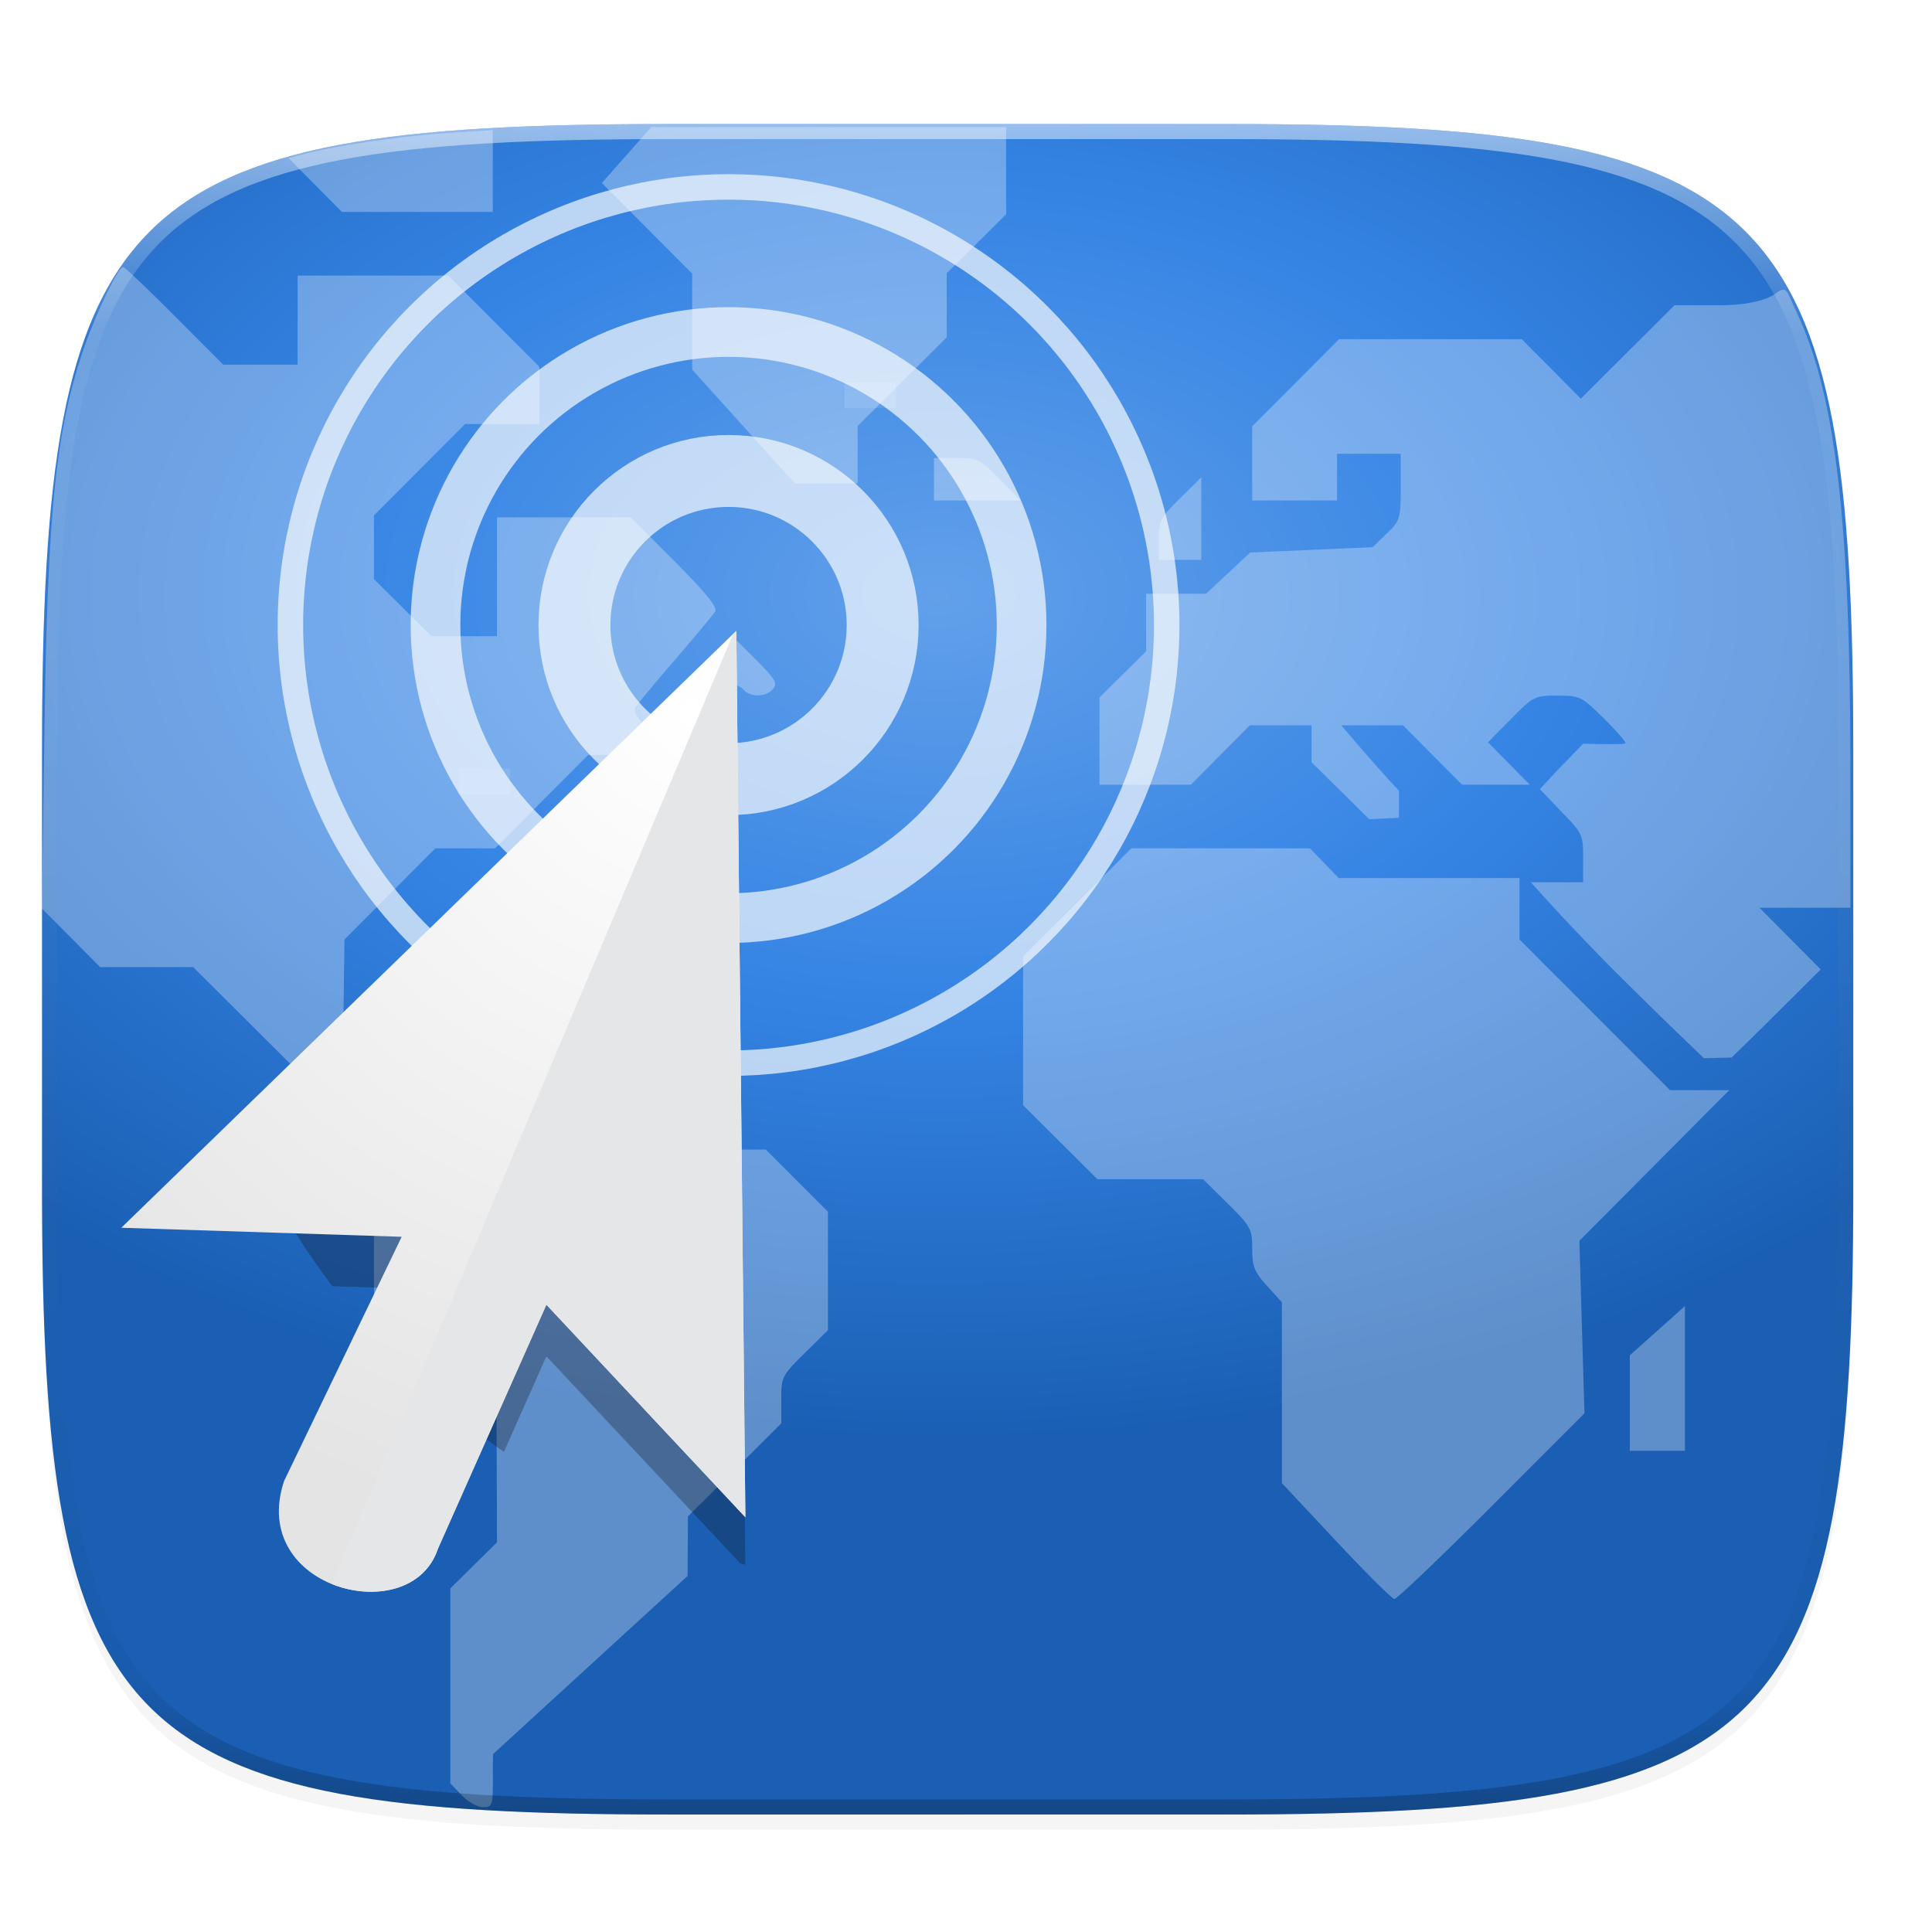 <svg xmlns="http://www.w3.org/2000/svg" width="256" height="256" version="1.0" enable-background="new">
    <defs>
        <filter id="a" width="1.023" height="1.025" x="-.01" y="-.01" color-interpolation-filters="sRGB">
            <feGaussianBlur stdDeviation="1.16"/>
        </filter>
        <filter id="b" width="1.046" height="1.05" x="-.02" y="-.03" color-interpolation-filters="sRGB">
            <feGaussianBlur stdDeviation="2.32"/>
        </filter>
        <linearGradient id="e" x1="296" x2="296" y1="-212" y2="236" gradientUnits="userSpaceOnUse">
            <stop offset="0" stop-color="#fff"/>
            <stop offset=".125" stop-color="#fff" stop-opacity=".098"/>
            <stop offset=".925" stop-opacity=".098"/>
            <stop offset="1" stop-opacity=".498"/>
        </linearGradient>
        <clipPath id="d">
            <path d="M361.938-212C507.235-212 528-191.287 528-46.125v116.25C528 215.286 507.235 236 361.937 236H214.063C68.766 236 48 215.286 48 70.125v-116.25C48-191.287 68.765-212 214.063-212z" fill="#8c59d9"/>
        </clipPath>
        <clipPath id="f"/>
        <radialGradient id="g" cx="17.814" cy="24.149" r="9.125" gradientTransform="matrix(7.429 0 0 7.121 -87.913 43.752)" gradientUnits="userSpaceOnUse">
            <stop offset="0" stop-color="#fff"/>
            <stop offset="1" stop-color="#e4e4e4"/>
        </radialGradient>
        <radialGradient id="c" cx="124.442" cy="119.33" r="120" gradientTransform="matrix(1.467 .002 -.002 .933 -57.934 11.204)" gradientUnits="userSpaceOnUse">
            <stop offset="0" stop-color="#62a0ea"/>
            <stop offset=".476" stop-color="#3584e4"/>
            <stop offset="1" stop-color="#1a5fb4"/>
        </radialGradient>
    </defs>
    <path d="M162.537 60.432c72.648 0 83.031 10.357 83.031 82.937v58.125c0 72.581-10.383 82.938-83.031 82.938H88.599c-72.648 0-83.031-10.357-83.031-82.938V143.37c0-72.58 10.383-82.937 83.031-82.937z" opacity=".1" filter="url(#a)" transform="translate(0 -44)"/>
    <path d="M162.537 62.432c72.648 0 83.031 10.357 83.031 82.937v58.125c0 72.581-10.383 82.938-83.031 82.938H88.599c-72.648 0-83.031-10.357-83.031-82.938V145.37c0-72.58 10.383-82.937 83.031-82.937z" opacity=".2" filter="url(#b)" transform="translate(0 -44)"/>
    <path d="M162.537 60.432c72.648 0 83.031 10.357 83.031 82.937v58.125c0 72.581-10.383 82.938-83.031 82.938H88.599c-72.648 0-83.031-10.357-83.031-82.938V143.37c0-72.58 10.383-82.937 83.031-82.937z" fill="url(#c)" transform="translate(0 -44)"/>
    <path d="M86.295 16.84l-3.274 3.705-3.271 3.703 5.982 6.004 5.985 6.002v12.723l6.808 7.543 6.809 7.543h8.307v-7.61l5.902-5.883 5.904-5.883v-8.482l3.934-3.906 3.935-3.904V16.84h-23.511zm-21 .396l-5.805.375c-5.965.386-14.463 1.606-18.812 2.701l-2.461.62 3.543 3.576 3.545 3.576h19.99V22.66zM16.332 35.393c-.716 0-3.913 6.737-5.496 11.584-3.52 10.775-4.533 21.083-4.959 50.441l-.332 22.953 3.86 3.89 3.859 3.89h12.334l9.869 9.826 9.87 9.826.151-11.655.153-11.652 6.021-6.043 6.024-6.043h7.908l12.33-12.369h11.22l-2.716-2.756c-1.838-1.866-2.57-3.002-2.264-3.514.248-.416 2.634-3.286 5.303-6.378s5.058-5.966 5.308-6.385c.32-.535-1.282-2.507-5.367-6.606l-5.824-5.841H65.855V84.3h-8.683l-3.81-3.78-3.81-3.779v-8.445l6.036-6.053 6.033-6.053h9.858v-7.57l-6.036-6.053-6.033-6.052H39.434v11.806h-9.856l-6.447-6.465c-3.546-3.555-6.605-6.464-6.799-6.464zm219.797 3.011c-.237.055-.53.236-.932.54-.799.604-3.053 1.507-7.394 1.507h-5.926l-6.205 6.188-6.205 6.187-3.908-3.94-3.909-3.937h-24.222l-5.752 5.772-5.752 5.771v9.819h11.242v-6.184h8.434v4.387c0 4.227-.068 4.452-1.86 6.19l-1.861 1.802-8.12.355-8.116.354-2.918 2.732-2.918 2.733h-7.938v7.627l-3.092 3.052-3.091 3.055v11.563H157.8l3.906-3.936 3.904-3.936h8.182V101l7.64 7.55 3.936-.193.004-3.587c-2.587-2.701-7.654-8.665-7.654-8.665H185.91l3.905 3.936 3.906 3.936h8.982l-2.77-2.813-2.769-2.81 3.053-3.092c2.965-3.002 3.142-3.09 6.146-3.09 2.975 0 3.208.112 6.063 2.932 1.633 1.612 2.969 3.13 2.969 3.373 0 .242-5.631.064-5.631.064s-.454.517-3.084 3.187l-2.635 2.825 2.797 2.957c2.846 2.881 2.93 3.06 2.93 6.181v3.215h-3.373c-1.856 0-3.563-.01-3.563-.01s5.183 5.842 11.287 11.951h.002a690.144 690.144 0 0 0 11.664 11.37l3.656-.086s3.262-3.162 6.036-5.926l5.771-5.75-4.06-4.088-4.061-4.088h12.059l-.01-18.973c-.016-32.978-2.122-49.35-7.092-59.87-1.049-2.22-1.248-3.196-1.96-3.032zM123.759 60.69v5.622h11.483l-2.767-2.811c-2.63-2.67-2.92-2.81-5.743-2.81zm35.419 2.573l-2.813 2.767c-2.596 2.557-2.81 2.975-2.81 5.461v2.692h5.623V68.72zm-61.84 21.334l-2.945 2.943-2.944 2.945h3.156c2.12 0 3.388.278 3.858.844.912 1.099 3.04 1.08 3.965-.035.623-.752.308-1.301-2.18-3.79zm52.578 27.814l-7.176 7.158-7.174 7.16v19.715l4.93 4.909 4.93 4.906h14l3.248 3.215c3.08 3.047 3.25 3.36 3.25 5.976 0 2.365.28 3.072 1.967 4.938l1.966 2.177v23.956l7.168 7.656c3.943 4.211 7.423 7.675 7.735 7.697.312.022 6.108-5.503 12.879-12.28l12.31-12.32-.336-11.43-.338-11.427 9.926-9.982 9.926-9.98h-7.842l-19.945-19.97v-8.14h-23.953l-1.907-1.967-1.908-1.967h-11.828zm-83.379 14.053c-2.486 0-2.902.216-5.459 2.812l-2.77 2.81h10.92v-5.622zm-8.861 17.99l-4.06 4.09-4.063 4.088v19.682l8.117 7.011 8.117 7.01.035 9.016.033 9.013-3.091 3.053-3.092 3.055v25.836l1.512 1.576c.83.867 2.095 1.578 2.81 1.578 1.219 0 1.302-.22 1.315-3.514l.013-3.513 12.893-11.807 12.894-11.805.024-3.945.021-3.945 6.184-6.164 6.183-6.164v-3.122c0-3.037.082-3.201 3.092-6.173l3.092-3.055v-15.697l-4.115-4.118-4.117-4.115H85.22l-3.905-3.935-3.906-3.936h-9.867zm165.588 28.602l-3.653 3.267-3.654 3.266v12.65h7.307v-9.592z" opacity=".3" fill="#fff" paint-order="markers fill stroke"/>
    <path d="M361.938-212C507.235-212 528-191.287 528-46.125v116.25C528 215.286 507.235 236 361.937 236H214.063C68.766 236 48 215.286 48 70.125v-116.25C48-191.287 68.765-212 214.063-212z" clip-path="url(#d)" transform="matrix(.5 0 0 .5 -18.432 122.432)" opacity=".5" fill="none" stroke="url(#e)" stroke-width="8" stroke-linecap="round" stroke-linejoin="round"/>
    <path d="M100 270h12v20h-12z" clip-path="url(#f)" opacity=".1" fill="#fff" transform="translate(-128.594 -136.216)"/>
    <path opacity=".1" fill="#fff" d="M60.736 101.844h6.824v3.412h-6.824zM111.916 50.654h6.824v3.412h-6.824z"/>
    <g transform="matrix(.563 0 0 .563 -400.932 -126.735)" fill="none" stroke="#fff" stroke-linejoin="round">
        <circle cx="883.604" cy="372.218" r="36.271" opacity=".668" stroke-width="16.926"/>
        <circle cx="883.604" cy="372.218" r="68.972" opacity=".668" stroke-width="11.693"/>
        <circle cx="883.604" cy="372.218" r="103.121" opacity=".668" stroke-width="5.995"/>
    </g>
    <path d="M97.568 90.432L33.31 152.797a102.365 102.365 0 0 0 10.736 17.634l9.18.297-3.265 6.78a102.365 102.365 0 0 0 16.808 14.88l5.63-12.673 25.702 27.454a102.365 102.365 0 0 0 .66.166z" opacity=".3" fill="#12121c" fill-rule="evenodd"/>
    <g fill-rule="evenodd">
        <path d="M47.59 209.314L-.177 255.676l21.776.702-9.132 18.966c-2.81 8.43 9.835 11.59 11.942 5.269l8.43-18.967 15.453 16.508z" fill="url(#g)" transform="matrix(1.706 0 0 1.706 16.376 -273.5)"/>
        <path d="M97.568 83.608l-.42.406L43.99 209.891c5.37 2.178 12.148.998 14.028-4.642L72.4 172.89l26.368 28.164z" fill="#e4e6e8"/>
    </g>
</svg>
